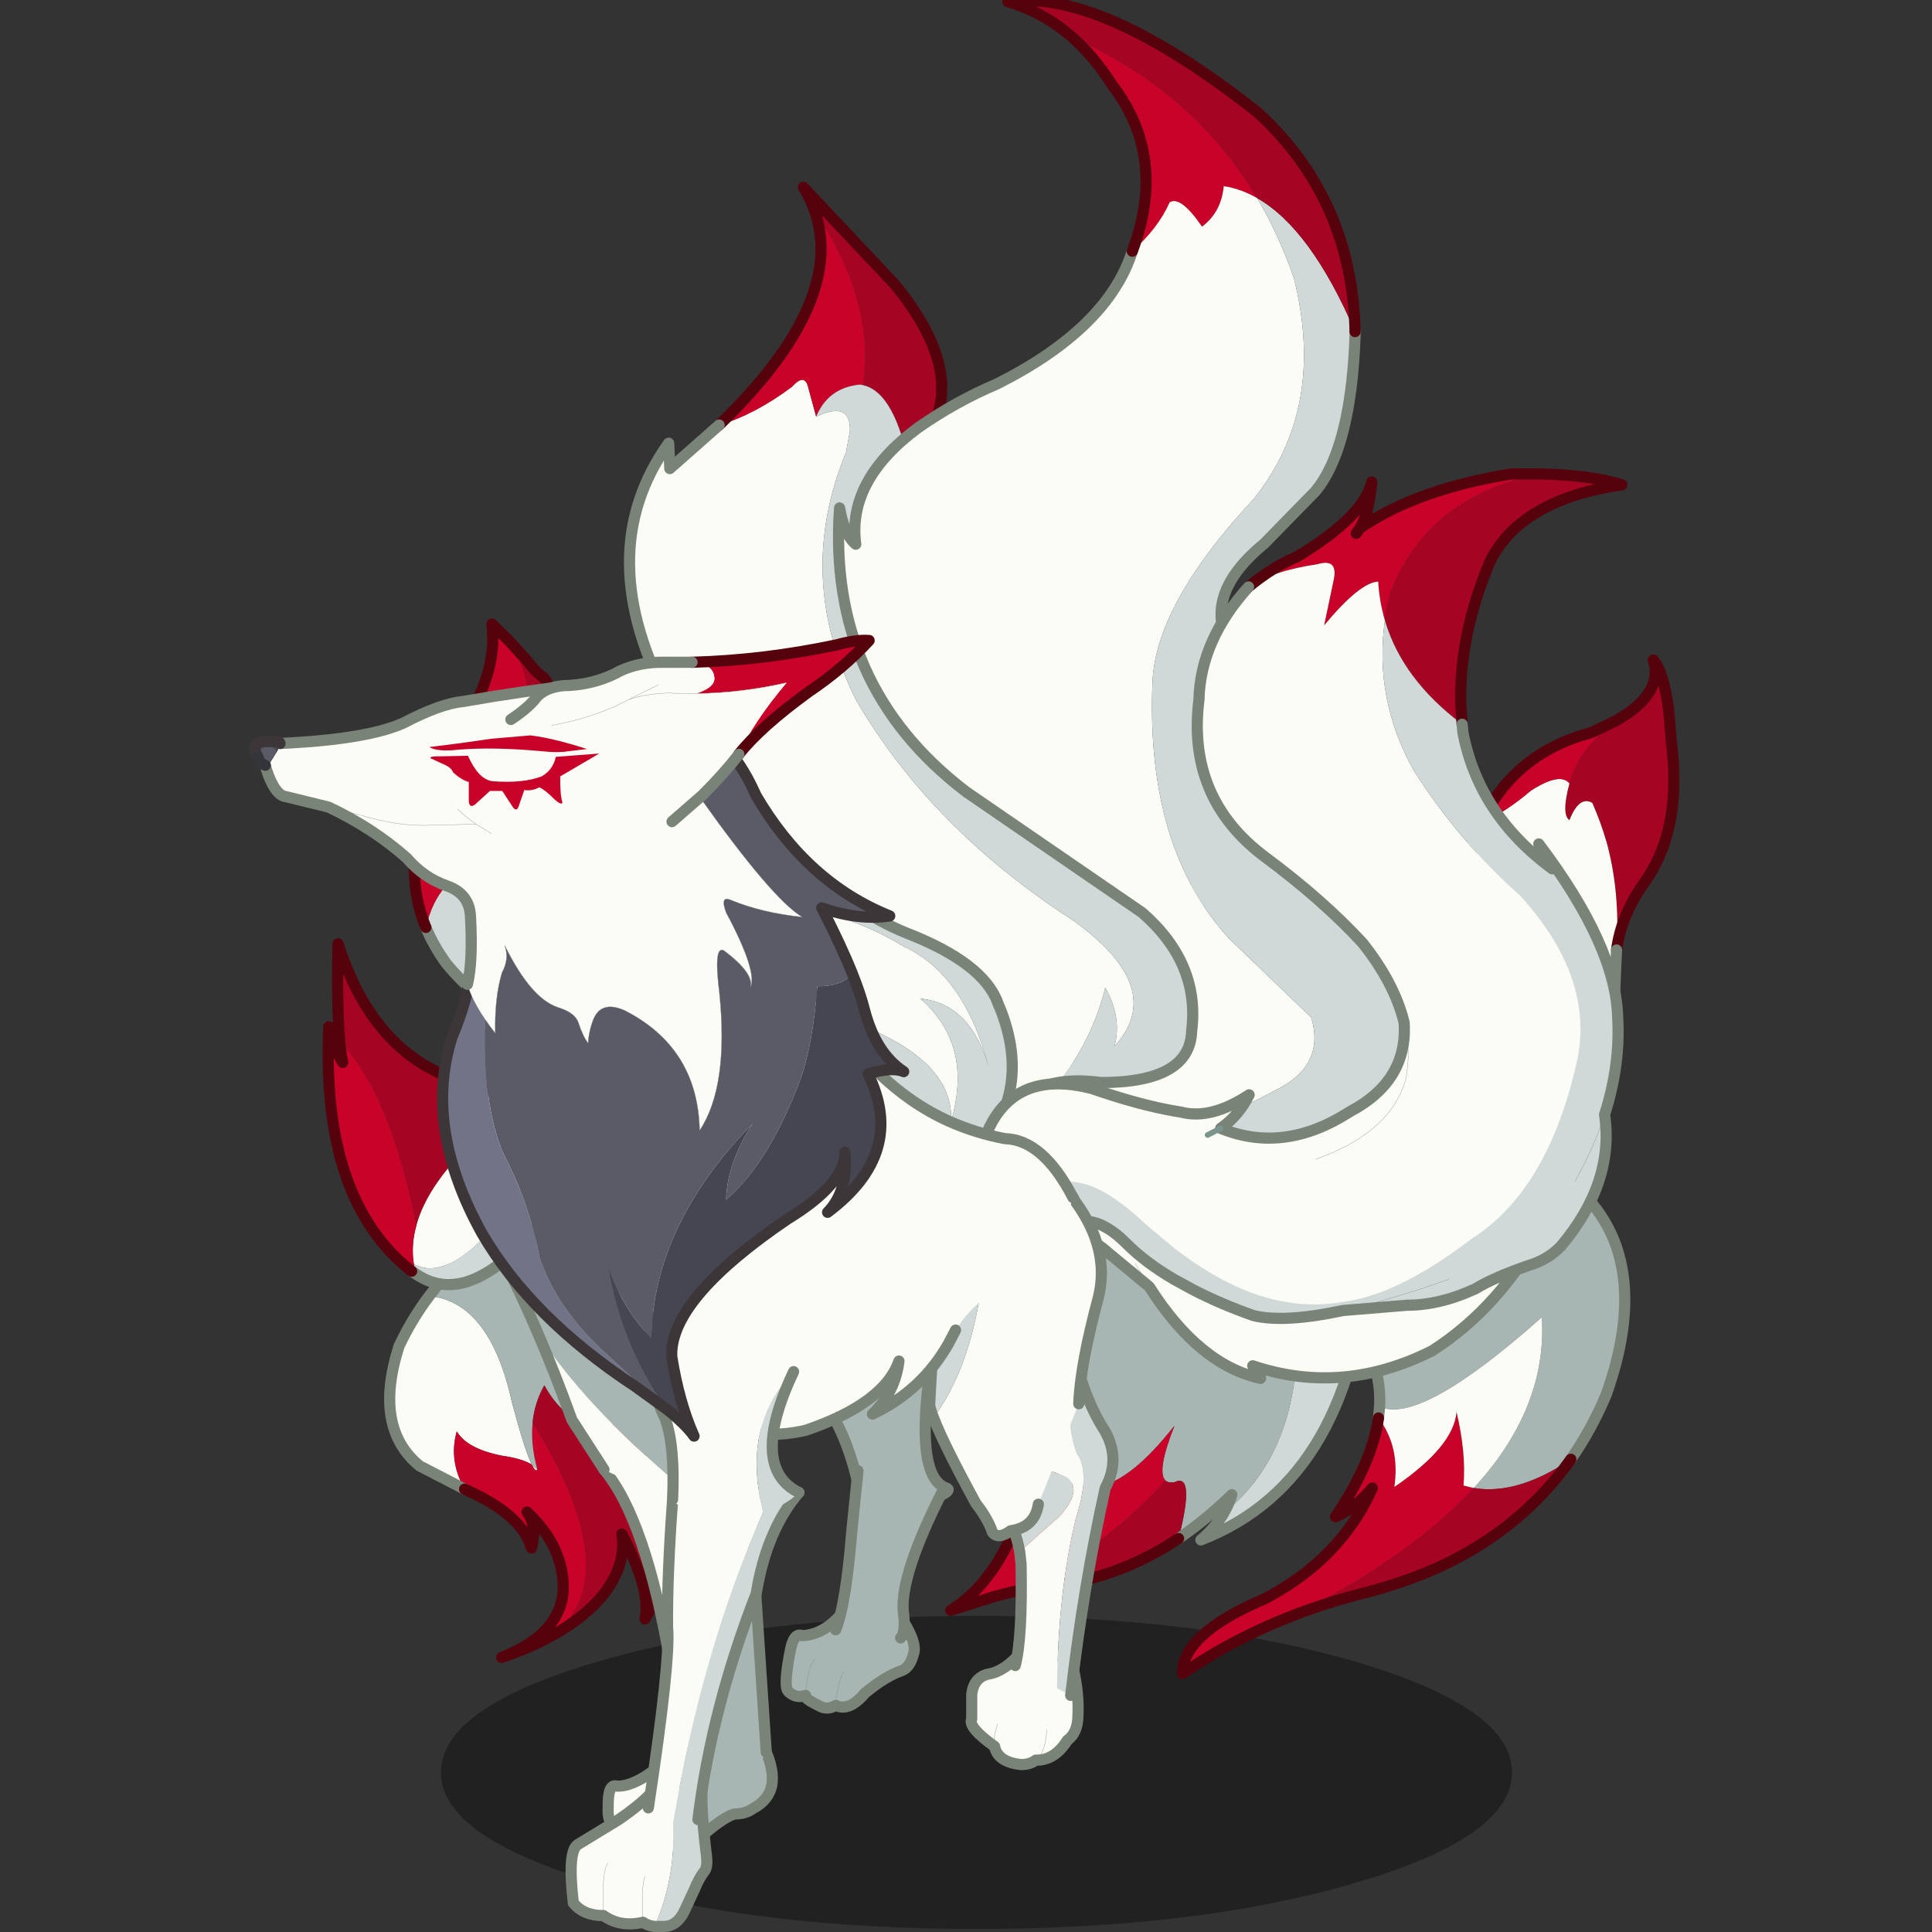 <svg xmlns:ffdec="https://www.free-decompiler.com/flash" xmlns:xlink="http://www.w3.org/1999/xlink" ffdec:objectType="frame" height="90" width="90" xmlns="http://www.w3.org/2000/svg"><rect width="100%" height="100%" fill="#333333" stroke="none"/><use ffdec:characterId="30" height="90.8" transform="matrix(.999 0 0 1 0 -.45)" width="90" xlink:href="#a"/><defs><g id="a" transform="translate(0 .45)"><use ffdec:characterId="28" height="348.8" transform="matrix(.26 0 0 .26 11.629 -.466)" width="256.5" xlink:href="#b"/><use ffdec:characterId="29" height="112.9" transform="scale(.831 .797)" width="108.25" xlink:href="#c"/></g><g id="b" transform="translate(130.4 319.35)"><use ffdec:characterId="1" height="56.1" transform="translate(-96.05 -28.05)" width="192.1" xlink:href="#d"/><use ffdec:characterId="2" height="95.4" transform="translate(-5.6 -123.45)" width="77.05" xlink:href="#e"/><use ffdec:characterId="3" height="92.3" transform="translate(35.95 -109)" width="81.3" xlink:href="#f"/><use ffdec:characterId="4" height="102.15" transform="translate(-101.8 -206.75)" width="119.25" xlink:href="#g"/><use ffdec:characterId="5" height="182.55" transform="translate(-63.25 -285)" width="109.1" xlink:href="#h"/><use ffdec:characterId="6" height="223.95" transform="translate(-25.75 -318.55)" width="117.05" xlink:href="#i"/><use ffdec:characterId="7" height="130.7" transform="translate(4.75 -200.3)" width="121.3" xlink:href="#j"/><use ffdec:characterId="8" height="153.3" transform="translate(-1.55 -233.65)" width="118.3" xlink:href="#k"/><use ffdec:characterId="9" height="83.85" transform="translate(-106.25 -103.45)" width="53.1" xlink:href="#l"/><use ffdec:characterId="10" height="63.05" transform="translate(-117.25 -149.45)" width="44.65" xlink:href="#m"/><use ffdec:characterId="11" height="20.5" transform="translate(-67.05 -6.1)" width="31.45" xlink:href="#n"/><use ffdec:characterId="12" height="59.55" transform="translate(-67.8 -59.5)" width="31.1" xlink:href="#o"/><use ffdec:characterId="13" height="49.4" transform="translate(-88 -100.95)" width="47.85" xlink:href="#p"/><use ffdec:characterId="14" height="33.4" transform="translate(-30.25 -80.05)" width="26.2" xlink:href="#q"/><use ffdec:characterId="15" height="19.85" transform="translate(-35.15 -30.4)" width="25" xlink:href="#r"/><use ffdec:characterId="16" height="31.95" transform="translate(-26.25 -55.05)" width="21.1" xlink:href="#s"/><use ffdec:characterId="17" height="22.65" transform="translate(-1.95 -23.05)" width="21.2" xlink:href="#t"/><use ffdec:characterId="18" height="64.8" transform="translate(2.05 -77.6)" width="23.45" xlink:href="#u"/><use ffdec:characterId="19" height="69.05" transform="translate(-9.4 -110.45)" width="32.8" xlink:href="#v"/><use ffdec:characterId="20" height="80.55" transform="translate(-67.05 -140.1)" width="85.35" xlink:href="#w"/><use ffdec:characterId="21" height="27.65" transform="translate(-73.7 .95)" width="26.35" xlink:href="#x"/><use ffdec:characterId="22" height="60.6" transform="translate(-59.85 -51.15)" width="29" xlink:href="#y"/><use ffdec:characterId="23" height="37" transform="translate(-59.55 -82.55)" width="30.15" xlink:href="#z"/><use ffdec:characterId="24" height="135.65" transform="translate(-96.75 -194.9)" width="84.7" xlink:href="#A"/><use ffdec:characterId="25" height="80.9" transform="translate(-130.4 -195.9)" width="99.15" xlink:href="#B"/><use ffdec:characterId="26" height="34.5" transform="translate(-84.5 -203.85)" width="66.25" xlink:href="#C"/><use ffdec:characterId="27" height="13.25" transform="translate(-98.15 -185.8)" width="30.5" xlink:href="#D"/></g><g id="e"><path d="M38.5 70.15q-1.65-1.55 1.6-9.8Q24.35 80.45 15.75 64 17.4 55.35 18 44.4q.4-21.1 8.85-44.4L58.3 18.35Q69.25 59.9 48.95 76q.9-1.55 1.45-3.3-4.7 4.55-9.55 7.85 3.05-11.95-.75-10.1-1.1.2-1.6-.3" fill="#a7b6b3" fill-rule="evenodd" transform="translate(1 1)"/><path d="M38.5 70.15q.5.5 1.6.3 3.8-1.85.75 10.1-11.45 7.6-24.1 8.5-4.2.55-9.15 1.95Q25 85.05 38.5 70.15" fill="#a50423" fill-rule="evenodd" transform="translate(1 1)"/><path d="M15.75 64q8.6 16.45 24.35-3.65-3.25 8.25-1.6 9.8Q25 85.05 7.6 91L0 93.4q11.45-7 15.75-29.4" fill="#c90229" fill-rule="evenodd" transform="translate(1 1)"/><path d="M48.95 76q20.3-16.1 9.35-57.65l16.75 9.7q-2.4 42-30.2 52.75 2.55-2.15 4.1-4.8" fill="#d0d9d8" fill-rule="evenodd" transform="translate(1 1)"/><path d="M41.85 81.55q4.85-3.3 9.55-7.85-.55 1.75-1.45 3.3-1.55 2.65-4.1 4.8 27.8-10.75 30.2-52.75l-16.75-9.7L27.85 1Q19.4 24.3 19 45.4q-.6 10.95-2.25 19.6" fill="none" stroke="#798378" stroke-linecap="round" stroke-linejoin="round" stroke-width="2"/><path d="M16.75 65Q12.45 87.4 1 94.4L8.6 92q4.95-1.4 9.15-1.95 12.65-.9 24.1-8.5" fill="none" stroke="#55020c" stroke-linecap="round" stroke-linejoin="round" stroke-width="2"/></g><g id="f"><path d="M35.35 42.45q.6-11.65-10.8-19.7-2.8-1.95-6.3-3.75L66.5 0Q85.85 12.55 76 40.3q-2.65 6.3-6.35 11.6-9.55 6.45-17.4 5.15 13.2-14.35 12.2-30.6-21.9 19.45-29.1 16" fill="#a7b6b3" fill-rule="evenodd" transform="translate(1 1)"/><path d="M20.45 79.65Q9.3 83.9 0 90.3q-.05-7.15 14.85-13.45 5.55-2.95 9.7-6.7 6.2-5.65 9.5-13.1-3 3.55-6.6 5.15 6.55-9.65 7.7-17.7 3.9 5.1 2.85 12.35Q48.65 49.6 49.15 43.4q1.75 7.4 1.25 13.2l1.85.45Q41.3 69 20.45 79.65" fill="#c90229" fill-rule="evenodd" transform="translate(1 1)"/><path d="M35.35 42.45q7.2 3.45 29.1-16 1 16.25-12.2 30.6l-1.85-.45q.5-5.8-1.25-13.2-.5 6.2-11.15 13.45 1.05-7.25-2.85-12.35l.2-2.05" fill="#fbfcf6" fill-rule="evenodd" transform="translate(1 1)"/><path d="M52.25 57.05q7.85 1.3 17.4-5.15-8.8 12.4-23.4 19.2Q40 73.95 32.6 75.85q-6.35 1.6-12.15 3.8Q41.3 69 52.25 57.05" fill="#a50423" fill-rule="evenodd" transform="translate(1 1)"/><path d="M70.65 52.9q3.7-5.3 6.35-11.6Q86.85 13.55 67.5 1L19.25 20q3.5 1.8 6.3 3.75 11.4 8.05 10.8 19.7l-.2 2.05" fill="none" stroke="#798378" stroke-linecap="round" stroke-linejoin="round" stroke-width="2"/><path d="M70.65 52.9q-8.8 12.4-23.4 19.2Q41 74.95 33.6 76.85q-6.35 1.6-12.15 3.8Q10.3 84.9 1 91.3q-.05-7.15 14.85-13.45 5.55-2.95 9.7-6.7 6.2-5.65 9.5-13.1-3 3.55-6.6 5.15 6.55-9.65 7.7-17.7" fill="none" stroke="#55020c" stroke-linecap="round" stroke-linejoin="round" stroke-width="2"/></g><g id="g"><path d="m25.2 18.2.1 1.9-.1-.7v-1.2m4.55 19q.9 1.85 2 3.35 4.9 6.7 13.2 6.8l16.1 1 .15.05 5 1.15q13.85 3.4 21.3 8.1Q98.6 62.6 103 79.4q-3.25-11.35-12.25-12.3 5.05 4.45 6.3 10.4 1.05 5.2-.8 11.6.55-11-17.4-17.7l-2.65-.95-10-3.65-5-1.9q-10.75-4.15-20.05-8.3-16.2-6.45-21-16.7 2.05-3.7 9.6-2.7" fill="#fbfcf6" fill-rule="evenodd" transform="translate(1 1)"/><path d="m61.2 48.4 5 .45q54.6 5.9 50.8 30.8-3.1 14.3-12.5 20.5H90q4.1-15.85-7-16.5l-16.8.65-5-.3q-14.65-1.1-29.05-5.85Q19.75 73.15 12 67q-3.7-3-6.3-6.2-2.25-3.1-3.65-6.45Q4.2 45.1 12 43.3l7.3-.25q.05-1.85.85-3.15 4.8 10.25 21 16.7 9.3 4.15 20.05 8.3l5 1.9 10 3.65 2.65.95q17.95 6.7 17.4 17.7 1.85-6.4.8-11.6-1.25-5.95-6.3-10.4 9 .95 12.25 12.3-4.4-16.8-15.5-21.75-7.45-4.7-21.3-8.1l-5-1.15" fill="#d0d9d8" fill-rule="evenodd" transform="translate(1 1)"/><path d="M2.05 54.35q-2.65-6.4-1.9-13.8.5-5.9 3.2-12.3Q5.15 23.8 8 19.1q2.55-3.55 4-7.05Q14.6 5.9 13.9 0l3.15 3.1q6 9.15 1.7 21.55l-.25 1.45q-1.3 7.55 1.65 13.8-.8 1.3-.85 3.15l-7.3.25q-7.8 1.8-9.95 11.05" fill="#c90229" fill-rule="evenodd" transform="translate(1 1)"/><path d="m17.05 3.1 3.05 3.35q1.65 2.2 2.9 3 1.95 1.7 2.2 8.75v1.2l.1.7q1.15 10.6 4.45 17.1-7.55-1-9.6 2.7-2.95-6.25-1.65-13.8l.25-1.45q4.3-12.4-1.7-21.55" fill="#a50423" fill-rule="evenodd" transform="translate(1 1)"/><path d="m62.2 49.4 5 .45q54.6 5.9 50.8 30.8-3.1 14.3-12.5 20.5H91q4.1-15.85-7-16.5l-16.8.65-5-.3q-14.65-1.1-29.05-5.85Q20.75 74.15 13 68q-3.7-3-6.3-6.2-2.25-3.1-3.65-6.45m27.7-17.15q.9 1.85 2 3.35 4.9 6.7 13.2 6.8l16.1 1 .15.05" fill="none" stroke="#798378" stroke-linecap="round" stroke-linejoin="round" stroke-width="2"/><path d="M3.05 55.35q-2.65-6.4-1.9-13.8.5-5.9 3.2-12.3Q6.15 24.8 9 20.1q2.55-3.55 4-7.05Q15.6 6.9 14.9 1l3.15 3.1 3.05 3.35q1.65 2.2 2.9 3 1.95 1.7 2.2 8.75l.1 1.9q1.15 10.6 4.45 17.1m-4.55-19v1.2l.1.7" fill="none" stroke="#55020c" stroke-linecap="round" stroke-linejoin="round" stroke-width="2"/></g><g id="h"><path d="M33.2 4.15Q32.45 2 31.2 0l16.35 17.35Q61 33.65 53.1 45.25q-1.6 2.85-2.7 5.7-2.65-14.2-8.5-15.5v-.05q2.25-14.85-8.7-31.25" fill="#a50423" fill-rule="evenodd" transform="translate(1 1)"/><path d="M60.95 174.55q11.9-11.8 5.45-27.65l-.15-.3-.2-.55q-2.65-7.1-16.25-12.4-19.95-7.95-42.35-40.9-14.65-27-.4-46.9l.2 4.55 8.85-7.8q6.35-1.85 13.05-6.85 2.25-2.5 2.9 0l1.45 5.35q6.25-2.95 6.05 2.6l-.7 3.8Q29.6 69.9 40.7 91.95q13.4 22.9 38.65 39.25Q96.6 143.4 87 153.9q1.4-5.05-1.65-10.5-4.6 18.6-24.4 31.15M41.9 35.4v.05l-.55-.1.55.05" fill="#fbfcf6" fill-rule="evenodd" transform="translate(1 1)"/><path d="M16.1 42.6Q39 20.5 33.2 4.15q10.95 16.4 8.7 31.25l-.55-.05q-5.7.55-7.85 5.75l-1.45-5.35q-.65-2.5-2.9 0-6.7 5-13.05 6.85" fill="#c90229" fill-rule="evenodd" transform="translate(1 1)"/><path d="M50.4 50.95Q41.55 73.2 62.6 92.9q-1.2-3.9 0-12.55 2.35 16 15.7 24.2 15.95 10.6 23.75 24.55 10.1 20.05 0 32.05-15.85 14.5-29.75 19.4l-11.35-6q19.8-12.55 24.4-31.15 3.05 5.45 1.65 10.5 9.6-10.5-7.65-22.7Q54.1 114.85 40.7 91.95 29.6 69.9 38.85 47.5l.7-3.8q.2-5.55-6.05-2.6 2.15-5.2 7.85-5.75l.55.1q5.85 1.3 8.5 15.5M63.25 94.4q-.4-.6-.65-1.5.25.9.65 1.5" fill="#d0d9d8" fill-rule="evenodd" transform="translate(1 1)"/><path d="M34.2 5.15Q33.45 3 32.2 1l16.35 17.35Q62 34.65 54.1 46.25q-1.6 2.85-2.7 5.7M17.1 43.6Q40 21.5 34.2 5.15" fill="none" stroke="#55020c" stroke-linecap="round" stroke-linejoin="round" stroke-width="2"/><path d="M51.4 51.95Q42.55 74.2 63.6 93.9q-1.2-3.9 0-12.55 2.35 16 15.7 24.2 15.95 10.6 23.75 24.55 10.1 20.05 0 32.05-15.85 14.5-29.75 19.4l-11.35-6q11.9-11.8 5.45-27.65l-.15-.3-.2-.55q-2.65-7.1-16.25-12.4-19.95-7.95-42.35-40.9-14.65-27-.4-46.9l.2 4.55 8.85-7.8m46.5 50.3q.25.9.65 1.5" fill="none" stroke="#798378" stroke-linecap="round" stroke-linejoin="round" stroke-width="2"/></g><g id="i"><path d="M75.1 35.4q-2.95-1.7-6-2.15-.45 4.7-3.9 7.25-3.85-5.6-5.8-4.35-2.1 4.7-6.7 8.75 6.35-16.85-3.65-29.85-3.25-5.1-7.2-8.55 21.9 9.75 33.25 28.9" fill="#c90229" fill-rule="evenodd" transform="translate(1 1.1)"/><path d="M52.7 44.9q4.6-4.05 6.7-8.75 1.95-1.25 5.8 4.35 3.45-2.55 3.9-7.25 3.05.45 6 2.15 3.95 6.65 6.6 14.4 5.8 23.2-7.2 39.45-17.85 19.15-18.2 33.25-1.1 29.5 13.85 45.65L84.8 182.2q2.55 8.65-6.4 13-11.45 6.35-19.4 6-25.5-5.85-29.55 10.35-1.8-20.3 17.65-17.7 16 0 16.25-9.3 1.5-12.1-8.9-21.15l-31.5-21.6q-25-19-22.75-50.9.8 4.7 2.9 6.5-1.55-11.45 11.15-20.85 6.8-4.75 14.15-7.85 19.9-10 24.3-23.8" fill="#fbfcf6" fill-rule="evenodd" transform="translate(1 1.1)"/><path d="M29.45 211.55Q33.5 195.35 59 201.2q7.95.35 19.4-6 8.95-4.35 6.4-13l-14.65-14.05Q55.2 152 56.3 122.5q.35-14.1 18.2-33.25Q87.5 73 81.7 49.8q-2.65-7.75-6.6-14.4 9.6 5.45 17.55 23.9v.8q-.3 8.4-1.6 14.65Q89.2 83.6 85.45 88l-9.1 9.3q-12.2 10-5.15 20.05 11.95 15.4 26.65 23.95 23.05 17.45 15.25 46.9-6.6 24.45-36.55 25.6l-9.7-.8-5.5-1.4q-15.8-4.95-18.25 10.25l-13.65-10.3" fill="#d0d9d8" fill-rule="evenodd" transform="translate(1 1.1)"/><path d="M75.1 35.4Q63.75 16.25 41.85 6.5l-.25-.2Q36.6 2 30.4.2 47-2.15 75.2 20.05q16.95 15.6 17.45 39.25Q84.7 40.85 75.1 35.4" fill="#a50423" fill-rule="evenodd" transform="translate(1 1.1)"/><path d="M53.7 46q-4.4 13.8-24.3 23.8-7.35 3.1-14.15 7.85Q2.55 87.05 4.1 98.5 2 96.7 1.2 92q-2.25 31.9 22.75 50.9l31.5 21.6q10.4 9.05 8.9 21.15-.25 9.3-16.25 9.3-19.45-2.6-17.65 17.7l13.65 10.3q2.45-15.2 18.25-10.25l5.5 1.4 9.7.8q29.95-1.15 36.55-25.6 7.8-29.45-15.25-46.9-14.7-8.55-26.65-23.95-7.05-10.05 5.15-20.05l9.1-9.3q3.75-4.4 5.6-13.25 1.3-6.25 1.6-14.65v-.8" fill="none" stroke="#798378" stroke-linecap="round" stroke-linejoin="round" stroke-width="2"/><path d="M42.85 7.6q3.95 3.45 7.2 8.55 10 13 3.65 29.85m39.95 14.4q-.5-23.65-17.45-39.25Q48-1.05 31.4 1.3q6.2 1.8 11.2 6.1" fill="none" stroke="#55020c" stroke-linecap="round" stroke-linejoin="round" stroke-width="2"/></g><g id="j"><path d="m109.25 10.7 1.9-1.2q6.15-4.4 4.5-9.5 1.95 2.3 2.8 9.5l.4 4.95q1.35 10.4-1.15 18.15-1.4 4.2-3.9 7.6-3.95 5.7-4.75 11.75.65-10.5-1.8-19.35-1.05-3.6-2.55-7-2.35-1.35-4.1 3.1-1.5-1 0-6.6 1.45-5.95 8.3-11.2l.35-.2" fill="#a50423" fill-rule="evenodd" transform="translate(1 1)"/><path d="M100.6 22.1q-1.5 5.6 0 6.6 1.75-4.45 4.1-3.1 1.5 3.4 2.55 7 2.45 8.85 1.8 19.35l-.15 3-.2 4.95-.15 3.15q-.95 13.85-5.25 28.8-2.2 6.15-7.25 9.45Q88.3 115.85 76 123.75q-16.1 8.1-32.2 2.7l1.4 2.25q-11-2.4-19.85-16.25l-.15-.2-7.2-5.95q-8.65-7.75-12.25 4.65L0 98.35q5.5-12.6 15.5-12.2Q31.6 87.3 42.4 93l.1.05q9.75 4.9 24.4-6.3Q76.55 76.6 79.65 59.9q.75-3.85 1.1-8.05l2.5-18.9q.7-2.15 1.7-4.15 3.35-.85 8.8-5.45 5.2-3.3 6.85-1.25M98 97.2l-1.95 4.1L98 97.2m-49.9-.5q-2.55-2-5.6-3.65 3.05 1.65 5.6 3.65m-25.4 11.35 2.5 4.2-2.5-4.2" fill="#fbfcf6" fill-rule="evenodd" transform="translate(1 1)"/><path d="M108.9 10.9q-6.85 5.25-8.3 11.2-1.65-2.05-6.85 1.25-5.45 4.6-8.8 5.45Q90.8 16.65 104.5 13l4.4-2.1" fill="#c90229" fill-rule="evenodd" transform="translate(1 1)"/><path d="M110.05 52.95q.8-6.05 4.75-11.75 2.5-3.4 3.9-7.6 2.5-7.75 1.15-18.15l-.4-4.95q-.85-7.2-2.8-9.5 1.65 5.1-4.5 9.5l-1.9 1.2m-24.3 18.1Q91.8 17.65 105.5 14l4.4-2.1" fill="none" stroke="#55020c" stroke-linecap="round" stroke-linejoin="round" stroke-width="2"/><path d="m110.05 52.95-.15 3-.2 4.95-.15 3.15q-.95 13.85-5.25 28.8-2.2 6.15-7.25 9.45Q89.3 116.85 77 124.75q-16.1 8.1-32.2 2.7l1.4 2.25q-11-2.4-19.85-16.25l-.15-.2-7.2-5.95q-8.65-7.75-12.25 4.65M1 99.35q5.5-12.6 15.5-12.2Q32.6 88.3 43.4 94l.1.05q9.75 4.9 24.4-6.3Q77.55 77.6 80.65 60.9q.75-3.85 1.1-8.05l2.5-18.9q.7-2.15 1.7-4.15" fill="none" stroke="#798378" stroke-linecap="round" stroke-linejoin="round" stroke-width="2"/><path d="M43.5 94.05q3.05 1.65 5.6 3.65m47.95 4.6L99 98.2" fill="none" stroke="#798378" stroke-linecap="round" stroke-linejoin="round" stroke-width=".05"/><path d="m26.2 113.25-2.5-4.2" fill="none" stroke="#7c948e" stroke-linecap="round" stroke-linejoin="round" stroke-width=".05"/></g><g id="k"><path d="M49.35 20.25q4.2-3.5 8.75-5.45l.25-.15q11.7-7.1 13.1-13.2-.5 5.55-2.1 8.25 10.25-7 27.2-9.7h5l-2.2.5Q80.9 5.1 74.65 21.6q-.55 2.3-.85 4.65-1-3.4-1.2-6.95-3.3.15-9.7 7.85l1.65-7.85q1.05-4.3-2.9-3.1-7.9 1.15-12.3 4.05m19.3-9.6.7-.95-.7.95" fill="#c90229" fill-rule="evenodd" transform="translate(1 1)"/><path d="M101.55 0q9.15.2 14.75 1.95-10.75 1.55-17.05 6.1-4.35 3.1-6.6 7.65-5.55 13.15-5.25 25.5l.25 3.65Q76.9 36.8 73.8 26.25q.3-2.35.85-4.65Q80.9 5.1 99.35.5l2.2-.5" fill="#a50423" fill-rule="evenodd" transform="translate(1 1)"/><path d="M8.85 133.35 0 129.2q1.9-23.95 21.15-19.1 8.55 2.95 14.9 4.05l1.2.2q5.35 1.4 12.2-3.1-1.85 3.75-5.1 6 11.35 4.65 23.2-3 10.4-5.5 9.7-15.95-1.7-7-7.45-14.25-7.1-7.7-17.55-15.45-14-10.5-11.8-28.1.25-10.7 8.9-20.25 4.4-2.9 12.3-4.05 3.95-1.2 2.9 3.1l-1.65 7.85q6.4-7.7 9.7-7.85.2 3.55 1.2 6.95-2 14.05 5.2 26.95Q87.2 66 98 75.5q13.7 15.05 10.15 30.15-5.15 22.7-18.8 31.4-8.1 6.2-15.1 9.1-4.35 1.75-8.25 2.25-8.6 1.45-17.55-2.25-6.1-2.55-12.4-7.4l-5.2-4.35q-15.35-14.6-22-1.05m52.5-10.55q13.55-4.8 16.2-14.35 1-5-.3-10.15 1.3 5.15.3 10.15-2.65 9.55-16.2 14.35M42 118.45l2.35-1.2-2.35 1.2" fill="#fbfcf6" fill-rule="evenodd" transform="translate(1 1)"/><path d="m87.65 44.85.15 1.5q2.8 14.65 16 24.4l-2.4-4.45q13.85 18.3 14.15 31.1.5 8.5-2.35 17.4 1.8 12.15-7.85 23.6-2.35 2.4-5.7 3.4-6.1 2.1-9.45 4.1l-.25.15-.25.1q-6.15 2.8-11.95 2.8l-11.5.95q-10.5 2.25-16.05.9-6.05-2.15-10.85-4.65l-3.3-1.8q-5.15-3-8.6-6.45-6.95-7-12.5-1.75l-6.1-2.8q6.65-13.55 22 1.05l5.2 4.35q6.3 4.85 12.4 7.4 8.95 3.7 17.55 2.25 3.9-.5 8.25-2.25 7-2.9 15.1-9.1 13.65-8.7 18.8-31.4Q111.7 90.55 98 75.5 87.2 66 79 53.2q-7.2-12.9-5.2-26.95 3.1 10.55 13.85 18.6m20.25 81.9q3.4-6.05 5.3-11.95-1.9 5.9-5.3 11.95M85.3 144.3l-5.45 1.85q-7.6 2.45-13.6 3.75 6-1.3 13.6-3.75l5.45-1.85" fill="#d0d9d8" fill-rule="evenodd" transform="translate(1 1)"/><path d="M102.55 1q9.15.2 14.75 1.95-10.75 1.55-17.05 6.1-4.35 3.1-6.6 7.65-5.55 13.15-5.25 25.5l.25 3.65m-38.3-24.6q4.2-3.5 8.75-5.45l.25-.15q11.7-7.1 13.1-13.2-.5 5.55-2.1 8.25 10.25-7 27.2-9.7h5m-32.2 9.7-.7.95" fill="none" stroke="#55020c" stroke-linecap="round" stroke-linejoin="round" stroke-width="2"/><path d="m88.65 45.85.15 1.5q2.8 14.65 16 24.4l-2.4-4.45q13.85 18.3 14.15 31.1.5 8.5-2.35 17.4 1.8 12.15-7.85 23.6-2.35 2.4-5.7 3.4-6.1 2.1-9.45 4.1l-.25.15-.25.1q-6.15 2.8-11.95 2.8l-11.5.95q-10.5 2.25-16.05.9-6.05-2.15-10.85-4.65l-3.3-1.8q-5.15-3-8.6-6.45-6.95-7-12.5-1.75l-6.1-2.8L1 130.2q1.9-23.95 21.15-19.1 8.55 2.95 14.9 4.05l1.2.2q5.35 1.4 12.2-3.1-1.85 3.75-5.1 6 11.35 4.65 23.2-3 10.4-5.5 9.7-15.95-1.7-7-7.45-14.25-7.1-7.7-17.55-15.45-14-10.5-11.8-28.1.25-10.7 8.9-20.25" fill="none" stroke="#798378" stroke-linecap="round" stroke-linejoin="round" stroke-width="2"/><path d="M78.25 99.3q1.3 5.15.3 10.15-2.65 9.55-16.2 14.35m4.9 27.1q6-1.3 13.6-3.75l5.45-1.85m27.9-29.5q-1.9 5.9-5.3 11.95" fill="none" stroke="#798378" stroke-linecap="round" stroke-linejoin="round" stroke-width=".05"/><path d="m44.35 117.25-2.35 1.2" fill="none" stroke="#7c948e" stroke-linecap="round" stroke-linejoin="round" transform="translate(1 1)"/></g><g id="l"><path d="M13.45 51.7 5.4 47.55Q-3 40.7 1.7 26.05 4 21.2 7.1 17.1 18 18.15 21.95 36.2q2.3 8.6 3.55 11.1l1 .9q-.3.5-1-.9-1.65-1.05-5.4-1.6-6.25-1.25-8.05-4.35-1.5 5.2 1.4 10.35" fill="#fbfcf6" fill-rule="evenodd" transform="translate(1 1)"/><path d="M13.45 51.7q-2.9-5.15-1.4-10.35 1.8 3.1 8.05 4.35 3.75.55 5.4 1.6.7 1.4 1 .9-1.25-4.5-.85-8.45Q42.6 67 29.55 77.7q-4.15 2.35-9.45 4.15 10.7-4.2 11.05-12.3.05-7.6-6.5-13.75 1.8 2.5.8 6.45-1.6-5.55-10.3-9.75l-1.7-.8" fill="#c90229" fill-rule="evenodd" transform="translate(1 1)"/><path d="M25.5 47.3q-1.25-2.5-3.55-11.1Q18 18.15 7.1 17.1 15.7 5.6 30.05 0L42 16.15q-4.55 6.5-1 17.45-1.8 4.3-.65 8.6-8.7-1.85-12.6-9.1-1.75 3.1-2.1 6.65-.4 3.95.85 8.45l-1-.9" fill="#a7b6b3" fill-rule="evenodd" transform="translate(1 1)"/><path d="M41 33.6q2.1 6.55 7.2 14.8 6.85 10.3-2.4 26.55 1.15-5.1-4.15-15.2.9 5.45-3.4 10.95-3.3 3.95-8.7 7Q42.6 67 25.65 39.75q.35-3.55 2.1-6.65 3.9 7.25 12.6 9.1-1.15-4.3.65-8.6" fill="#a50423" fill-rule="evenodd" transform="translate(1 1)"/><path d="M8.1 18.1Q5 22.2 2.7 27.05-2 41.7 6.4 48.55l8.05 4.15M8.1 18.1Q16.7 6.6 31.05 1L43 17.15q-4.55 6.5-1 17.45" fill="none" stroke="#798378" stroke-linecap="round" stroke-linejoin="round" stroke-width="2"/><path d="M42 34.6q2.1 6.55 7.2 14.8 6.85 10.3-2.4 26.55 1.15-5.1-4.15-15.2.9 5.45-3.4 10.95-3.3 3.95-8.7 7-4.15 2.35-9.45 4.15 10.7-4.2 11.05-12.3.05-7.6-6.5-13.75 1.8 2.5.8 6.45-1.6-5.55-10.3-9.75l-1.7-.8" fill="none" stroke="#55020c" stroke-linecap="round" stroke-linejoin="round" stroke-width="2"/></g><g id="m"><path d="M2.05 17.5Q1.5 11.15 1.75 0q7.8 24.35 29.6 25.95-6.05 1.75-4.4 8.55-9.05 8.3-11.15 15.95Q11.05 26.7 2.05 17.5" fill="#a50423" fill-rule="evenodd" transform="translate(1 1)"/><path d="M31.35 25.95 41 25.6l.65 7.3Q24.9 62.4 15.35 57.4q-.55-3.4.45-6.95 2.1-7.65 11.15-15.95-1.65-6.8 4.4-8.55M15.7 59.15l-.75-.5.6-.1.15.6" fill="#fbfcf6" fill-rule="evenodd" transform="translate(1 1)"/><path d="m41.65 32.9 1 10.85Q26.95 66.8 15.7 59.15l-.15-.6-.2-1.15q9.55 5 26.3-24.5" fill="#d0d9d8" fill-rule="evenodd" transform="translate(1 1)"/><path d="M14.95 58.65Q-1.35 45.95.1 14.85q1.25 4.55 2.5 6.4-.35-1.6-.55-3.75 9 9.2 13.75 32.95-1 3.55-.45 6.95l.2 1.15-.6.1" fill="#c90229" fill-rule="evenodd" transform="translate(1 1)"/><path d="M32.35 26.95 42 26.6l.65 7.3 1 10.85Q27.95 67.8 16.7 60.15l-.75-.5" fill="none" stroke="#798378" stroke-linecap="round" stroke-linejoin="round" stroke-width="2"/><path d="M15.95 59.65Q-.35 46.95 1.1 15.85q1.25 4.55 2.5 6.4-.35-1.6-.55-3.75-.55-6.35-.3-17.5 7.8 24.35 29.6 25.95" fill="none" stroke="#55020c" stroke-linecap="round" stroke-linejoin="round" stroke-width="2"/></g><g id="n"><path d="M18.05.1q6.8-.55 10.3 1.45 1.4 3.25 1 5.85-.55 2.75-3.35 4.2-1.35 1-3.35 1-1.7.5-4.75 3-2.2 2.05-5.05 2.95l-3.1-.75q0-2.9.55-5.55.85-4 2.8-7.55.3-2.4-2.1-1.5-.5.15-1.1.45l.9-.75Q14.6-.25 18.05.1" fill="#a7b6b3" fill-rule="evenodd" transform="translate(1 .95)"/><path d="M9.9 3.65q.6-.3 1.1-.45 2.4-.9 2.1 1.5-1.95 3.55-2.8 7.55-.55 2.65-.55 5.55-2.65-.7-5.25-1.75L1.3 14.7q-1.5-.35-1.3-3.5-.05-4.05 1.5-3.6 2.1.15 5.2-1.75l3-2.05.2-.15m-4.5 6.6q-1.1.9-.9 5.8-.2-4.9.9-5.8" fill="#fbfcf6" fill-rule="evenodd" transform="translate(1 .95)"/><path d="M19.05 1.05Q15.6.7 11.8 3.85l-.9.75-.2.15-3 2.05Q4.6 8.7 2.5 8.55.95 8.1 1 12.15q-.2 3.15 1.3 3.5L5.5 17q2.6 1.05 5.25 1.75l3.1.75q2.85-.9 5.05-2.95 3.05-2.5 4.75-3 2 0 3.35-1 2.8-1.45 3.35-4.2.4-2.6-1-5.85" fill="none" stroke="#798378" stroke-linecap="round" stroke-linejoin="round" stroke-width="2"/><path d="M11.3 13.2q-.55 2.65-.55 5.55M5.5 17q-.2-4.9.9-5.8" fill="none" stroke="#798378" stroke-linecap="round" stroke-linejoin="round" stroke-width=".05"/></g><g id="o"><path d="M9.9.25q7.6-1.2 15.75 2.85l3.45 51.8q-3 6.75-14.8 1-1.05-9.25-2.4-16.95 8.9-23.75-2-38.7" fill="#a7b6b3" fill-rule="evenodd" transform="translate(1 1)"/><path d="M11.9 38.95Q7.5 13.1 0 4.25q4.8-3.15 9.9-4 10.9 14.95 2 38.7" fill="#fbfcf6" fill-rule="evenodd" transform="translate(1 1)"/><path d="M10.9 1.25Q18.5.05 26.65 4.1l3.45 51.8m-14.8 1q-1.05-9.25-2.4-16.95Q8.5 14.1 1 5.25q4.8-3.15 9.9-4" fill="none" stroke="#798378" stroke-linecap="round" stroke-linejoin="round" stroke-width="2"/></g><g id="p"><path d="M8.3 21.2Q4.1 11.4 0 4.15L42.1 0l3.75 44.55q-6.5 3.2-12.4 3.75-17.2-14.6-25.1-27v-.05l-.05-.05" fill="#a7b6b3" fill-rule="evenodd" transform="translate(1 1)"/><path d="M8.35 21.3q7.9 12.4 25.1 27-7.1.65-13.25-2.6l-5.75-8.9q-3.05-8.4-6.1-15.5" fill="#fbfcf6" fill-rule="evenodd" transform="translate(1 1)"/><path d="M46.85 45.55 43.1 1 1 5.15Q5.1 12.4 9.3 22.2m.05.1q3.05 7.1 6.1 15.5l5.75 8.9" fill="none" stroke="#798378" stroke-linecap="round" stroke-linejoin="round" stroke-width="2"/></g><g id="q"><path d="M0 10.6 22.05 0q-4.75 25.9 1.8 28.1.9.3-.65 1.15-3.45 1.95-7.8 2.15-6.95.05-7.6-4.95Q5.15 15.7 0 10.6" fill="#a7b6b3" fill-rule="evenodd" transform="translate(1 1)"/><path d="M1 11.6 23.05 1q-4.75 25.9 1.8 28.1.9.3-.65 1.15-3.45 1.95-7.8 2.15-6.95.05-7.6-4.95Q6.15 16.7 1 11.6z" fill="none" stroke="#798378" stroke-linecap="round" stroke-linejoin="round" stroke-width="2"/></g><g id="r"><path d="M10.75.75q4.55-1.85 9.4.95 3.5 5.1 2.7 7.25-.65 2.5-2.2 3-2.8.95-6.5 4-2.8 3.35-5.25 2.2-1.55.95-3.1 0-2.6-1.25-2.3-1.8-1.7.65-3.1-.7-.95-.9.45-7.75.65-2.85 2.05-2.25 4.35-.2 7.85-4.9M5.2 9.85q-1.35 1.3-1.7 6.5.35-5.2 1.7-6.5m5.15 2.2Q9.25 14 8.9 18.15q.35-4.15 1.45-6.1" fill="#a7b6b3" fill-rule="evenodd" transform="translate(1 .25)"/><path d="M21.15 1.95q3.5 5.1 2.7 7.25-.65 2.5-2.2 3-2.8.95-6.5 4-2.8 3.35-5.25 2.2-1.55.95-3.1 0-2.6-1.25-2.3-1.8-1.7.65-3.1-.7-.95-.9.45-7.75Q2.5 5.3 3.9 5.9q4.35-.2 7.85-4.9" fill="none" stroke="#798378" stroke-linecap="round" stroke-linejoin="round" stroke-width="2"/><path d="M9.9 18.4q.35-4.15 1.45-6.1M4.5 16.6q.35-5.2 1.7-6.5" fill="none" stroke="#798378" stroke-linecap="round" stroke-linejoin="round" stroke-width=".05"/></g><g id="s"><path d="m4 0 15.1 3.8q-7.4 14.6-7 21.2.55 4-.45 4.95Q4.85 32.25 0 28.5q1.85-4.55 2.9-17.75L4 0" fill="#a7b6b3" fill-rule="evenodd" transform="translate(1 1)"/><path d="M20.1 4.8q-7.4 14.6-7 21.2.55 4-.45 4.95M1 29.5q1.85-4.55 2.9-17.75L5 1" fill="none" stroke="#798378" stroke-linecap="round" stroke-linejoin="round" stroke-width="2"/></g><g id="t"><path d="M4.75 13.35q-.85 2.4-.55 4.05-.3-1.65.55-4.05m6.85 6.5q-1.05.8-2.65.8-4.2-.45-4.75-3.25-4.85-3.45-4.1-4.95v-4.4Q.45 5.1 3 4.45 6.1 4 9.4.05q5.55-.4 8.9 3.35 1.05 4.6.85 8.4 0 3.15-1.9 4.5-2.3 3.65-5.65 3.55 1.8-1.45 1.95-5.5-.15 4.05-1.95 5.5" fill="#fbfcf6" fill-rule="evenodd" transform="translate(1 1)"/><path d="M12.6 20.85q3.35.1 5.65-3.55 1.9-1.35 1.9-4.5.2-3.8-.85-8.4-3.35-3.75-8.9-3.35Q7.1 5 4 5.45q-2.55.65-2.9 3.6v4.4q-.75 1.5 4.1 4.95.55 2.8 4.75 3.25 1.6 0 2.65-.8" fill="none" stroke="#798378" stroke-linecap="round" stroke-linejoin="round" stroke-width="2"/><path d="M5.2 18.4q-.3-1.65.55-4.05m6.85 6.5q1.8-1.45 1.95-5.5" fill="none" stroke="#798378" stroke-linecap="round" stroke-linejoin="round" stroke-width=".05"/></g><g id="u"><path d="M2.4 22.75 14.05 0l1 3.9q-2.6 8.95-.1 15.55 2.5 3.4-.2 11.75-3.2 13.25-3.35 30.35l-7.5-4.1q1.3-4.85 1.05-18.2l-.25-2.2 7.05-6.25q4.35-4.7 1.45-7-5.05-2.65-10.8-1.05" fill="#fbfcf6" fill-rule="evenodd" transform="translate(1 1)"/><path d="M4.7 37.05Q3.65 31.15 0 27.5l2.4-4.75q5.75-1.6 10.8 1.05 2.9 2.3-1.45 7L4.7 37.05M15.05 3.9q1.7 6.2 4.35 10.6 3.7 5.5.65 11.15-3.9 17.4-6.2 37.15l-2.45-1.25q.15-17.1 3.35-30.35 2.7-8.35.2-11.75-2.5-6.6.1-15.55" fill="#d0d9d8" fill-rule="evenodd" transform="translate(1 1)"/><path d="M5.7 38.05Q4.65 32.15 1 28.5l2.4-4.75L15.05 1l1 3.9q1.7 6.2 4.35 10.6 3.7 5.5.65 11.15-3.9 17.4-6.2 37.15M4.9 58.45q1.3-4.85 1.05-18.2l-.25-2.2" fill="none" stroke="#798378" stroke-linecap="round" stroke-linejoin="round" stroke-width="2"/></g><g id="v"><path d="m12.3.7.2-.05q8.35-2.8 13.7 6.6 6.2 8.55 4.05 17.15-3.25 12.1-3.5 19l-7.25 18q-.65 4.15-4.95 4.75-2.3 1.65-3.3.25-.8-2.4-2.95-5.15Q2.4 50.45.7 45.9q8-10.85 9.3-30.6Q9.55 6.8 12.3.7" fill="#fbfcf6" fill-rule="evenodd" transform="translate(1 1)"/><path d="M.7 45.9q-.6-1.5-.7-2.35l1.5-26.8Q4.95 3.4 12.3.7 9.55 6.8 10 15.3 8.7 35.05.7 45.9" fill="#d0d9d8" fill-rule="evenodd" transform="translate(1 1)"/><path d="m13.3 1.7.2-.05q8.35-2.8 13.7 6.6 6.2 8.55 4.05 17.15-3.25 12.1-3.5 19m-7.25 18q-.65 4.15-4.95 4.75-2.3 1.65-3.3.25-.8-2.4-2.95-5.15-5.9-10.8-7.6-15.35-.6-1.5-.7-2.35l1.5-26.8Q5.95 4.4 13.3 1.7" fill="none" stroke="#798378" stroke-linecap="round" stroke-linejoin="round" stroke-width="2"/></g><g id="w"><path d="m62.3 59.85-1.25 2.4Q56.25 70.7 47.4 74.9q4.05-3.85 4.75-9.5-2.65 7.6-16.7 12.4-13.4 3.1-25.25-7-18.9-21.15-2.85-54.95Q17.9-1.65 38.1.15 47.35 16.2 61.05 22.4q4.8 2.15 10.1 3.15 6.85.2 12.2 10.55-3.8 12.45-10.1 14.85-6.9 2.6-10.95 8.9" fill="#fbfcf6" fill-rule="evenodd" transform="translate(1 1)"/><path d="m63.3 60.85-1.25 2.4Q57.25 71.7 48.4 75.9q4.05-3.85 4.75-9.5-2.65 7.6-16.7 12.4-13.4 3.1-25.25-7-18.9-21.15-2.85-54.95Q18.9-.65 39.1 1.15 48.35 17.2 62.05 23.4q4.8 2.15 10.1 3.15 6.85.2 12.2 10.55" fill="none" stroke="#798378" stroke-linecap="round" stroke-linejoin="round" stroke-width="2"/></g><g id="x"><path d="M19.6 0q1.95 0 3.9.9-.25 3.75.8 12.3.2 2-.5 2.7-.9 1.2-1.7 3.15l-1.6 3.45q-1.4 3.2-3.95 3.15h-1.6Q18.8 17 18.3 7l1.3-7" fill="#d0d9d8" fill-rule="evenodd" transform="translate(1 1)"/><path d="m19.6 0-1.3 7q.5 10-3.35 18.65-1.25-.15-2.05-.75-4.1.95-7.1-1.2-3.5.05-5.4-2.25-1.1-9.4.85-10.5l7.3-4.45q4.3-2.95 6.35-5.35Q17.3 0 19.6 0M6.65 14.3q-1.2 1.2-.85 9.4-.35-8.2.85-9.4m6.25 10.6q-.35-6.65.35-8.2-.7 1.55-.35 8.2" fill="#fbfcf6" fill-rule="evenodd" transform="translate(1 1)"/><path d="M15.95 26.65h1.6q2.55.05 3.95-3.15l1.6-3.45q.8-1.95 1.7-3.15.7-.7.5-2.7-1.05-8.55-.8-12.3-1.95-.9-3.9-.9-2.3 0-4.7 1.15-2.05 2.4-6.35 5.35l-7.3 4.45q-1.95 1.1-.85 10.5 1.9 2.3 5.4 2.25 3 2.15 7.1 1.2.8.6 2.05.75" fill="none" stroke="#798378" stroke-linecap="round" stroke-linejoin="round" stroke-width="2"/><path d="M14.25 17.7q-.7 1.55-.35 8.2m-7.1-1.2q-.35-8.2.85-9.4" fill="none" stroke="#798378" stroke-linecap="round" stroke-linejoin="round" stroke-width=".05"/></g><g id="y"><path d="M19.9.4 27 0q-5.8 6.75-7.65 18.1Q11.3 38.8 8.9 58.6q-2.4.9-4.45.6v-.1Q9.7 28.1 20.6 3.55L19.9.4" fill="#d0d9d8" fill-rule="evenodd" transform="translate(1 1)"/><path d="M4.45 59.2Q2 58.8 0 56.5q4-26.35 3.45-32.3-.1-9.1.9-22.85L19.9.4l.7 3.15Q9.7 28.1 4.45 59.1v.1" fill="#fbfcf6" fill-rule="evenodd" transform="translate(1 1)"/><path d="M20.9 1.4 28 1q-5.8 6.75-7.65 18.1Q12.3 39.8 9.9 59.6M1 57.5q4-26.35 3.45-32.3-.1-9.1.9-22.85L20.9 1.4" fill="none" stroke="#798378" stroke-linecap="round" stroke-linejoin="round" stroke-width="2"/></g><g id="z"><path d="M20.3 34.95q-2.35.75-5.25.95-7.95.6-11-3.25.45-9.6-1.35-14.55Q-.35 12.45.05 0l29.1 3.3q-1.95 3.4-3.4 6.45-9.4 9.65-5.45 25.2" fill="#fbfcf6" fill-rule="evenodd" transform="translate(1 1)"/><path d="M25.75 9.75q-8.1 17.15.95 21.65-2.5 2.45-6.4 3.55-3.95-15.55 5.45-25.2" fill="#d0d9d8" fill-rule="evenodd" transform="translate(1 1)"/><path d="M26.75 10.75q-8.1 17.15.95 21.65M5.05 33.65q.45-9.6-1.35-14.55Q.65 13.45 1.05 1" fill="none" stroke="#798378" stroke-linecap="round" stroke-linejoin="round" stroke-width="2"/></g><g id="A"><path d="M9.35 41.8 29.8 0q18.9 2.2 26.15 18.3l.25.55q9.15 15.65 24 21.6Q74.5 41.3 68 39q3.5 6.8 5.5 11.8-1.95 2.3-6.3 2.25-.75 10-2.9 16.35-5.6 15.1-13.45 21.9.15-6.45 4.75-13.65-17.85 18.3-18.15 38.45-5.3-5.35-7.8-13.05Q31.9 117.1 40 128.6l-.05.05-11.4-10.5q-8.35-7.9-11.15-16.55-1.9-9.75-6.2-17.95Q5.15 70.9 9.35 41.8" fill="#5b5b67" fill-rule="evenodd" transform="translate(1 1)"/><path d="M40 128.6q-8.1-11.5-10.35-25.55 2.5 7.7 7.8 13.05.3-20.15 18.15-38.45-4.6 7.2-4.75 13.65 7.85-6.8 13.45-21.9 2.15-6.35 2.9-16.35 4.35.05 6.3-2.25 1.45 3.65 2.15 6.4 2 7.8 7.05 11.15-2.1-.9-6.4.4 7 14.15-7.25 24.8 3.75-3.85 3.1-10.75 0 5.7-10.35 12-20.25 13.75-20.7 23.75v.85q1.3 8.2 4 14.25-1.35-1.95-4.85-4.8l-.05-.05-.2-.2" fill="#464652" fill-rule="evenodd" transform="translate(1 1)"/><path d="m39.95 128.65.05-.05.2.2h-.05l-.2-.15" fill="#fbfcf6" fill-rule="evenodd" transform="translate(1 1)"/><path d="M9.35 41.8q-4.2 29.1 1.85 41.85 4.3 8.2 6.2 17.95 2.8 8.65 11.15 16.55l11.4 10.5-5.4-3.9q-18.7-12.3-27.5-27.45-10.5-18.95-5.35-35.15Q4.65 55.1 4.8 51l4.55-9.2" fill="#717487" fill-rule="evenodd" transform="translate(1 1)"/><path d="M74.5 51.8q-2-5-5.5-11.8 6.5 2.3 12.2 1.45-14.85-5.95-24-21.6l-.25-.55Q49.7 3.2 30.8 1L10.35 42.8 5.8 52q-.15 4.1-3.1 11.15-5.15 16.2 5.35 35.15 8.8 15.15 27.5 27.45l5.4 3.9M74.5 51.8q1.45 3.65 2.15 6.4 2 7.8 7.05 11.15-2.1-.9-6.4.4 7 14.15-7.25 24.8 3.75-3.85 3.1-10.75 0 5.7-10.35 12-20.25 13.75-20.7 23.75v.85q1.3 8.2 4 14.25-1.35-1.95-4.85-4.8l-.05-.05h-.05" fill="none" stroke="#3c3638" stroke-linecap="round" stroke-linejoin="round" stroke-width="2"/></g><g id="B"><path d="M58.3 0q12.8-.05 21.65 20.4 12.8 18 18.2 21.25-7.2-.75-12.8-3.05-2-.85-.85 2.25 5.7 10.65 4.35 13.45.75-2.55-4.75-6.65-1.9-1.05-.8 7.65 1.7 16.65-3.55 24.6-.3-14.8-13.4-21.5-4.15-1.85-5.6 1.45-.85 2.05-1 4.4Q58.8 63 58 60.55q-.6-1.8-3.75-2.75-4.8-1.65-9.45-11.05.85 2.4-.5 4.85-1.35 4.55-1.2 10.85-3.9-4.9-5-8.75 1-4 .55-12.2-.2-4.05-4.25-5.45-4.15-1.45-7.15-4.95-6.1-5.4-14.05-9.15l-7.75-1.9-.3-.05q-1.75-.7-3.05-4.65l-.25-.9q.4 0 .75-.35l1.15-1.85.55-.95.2-.75 1.9-.1q14.05-.8 20.2-3.55 6.6-3.45 10.6-3.85Q48.35 1.1 58.3 0M42.4 26.7 39.65 25l-8.15.2q-5.85.25-12.7-1.85l-5.6-1.4 5.6 1.4q6.85 2.1 12.7 1.85l8.15-.2q-1.8-1.25-3.35-2.7 1.55 1.45 3.35 2.7l2.75 1.7" fill="#fbfcf6" fill-rule="evenodd" transform="translate(1 1)"/><path d="M.55 13.05.1 12.1q-.45-1.5 1.1-1.9h2.75q.5 0 .55.35l-.2.75-.55.95q.3-1.05-1.55-1.15-1.5.2-1.65 1.95" fill="#464652" fill-rule="evenodd" transform="translate(1 1)"/><path d="m1.85 14.45-.8-.35-.5-1.05Q.7 11.3 2.2 11.1q1.85.1 1.55 1.15L2.6 14.1q-.35.35-.75.35" fill="#5b5b67" fill-rule="evenodd" transform="translate(1 1)"/><path d="M59.3 1Q72.1.95 80.95 21.4q12.8 18 18.2 21.25-7.2-.75-12.8-3.05-2-.85-.85 2.25 5.7 10.65 4.35 13.45.75-2.55-4.75-6.65-1.9-1.05-.8 7.65 1.7 16.65-3.55 24.6-.3-14.8-13.4-21.5-4.15-1.85-5.6 1.45-.85 2.05-1 4.4Q59.8 64 59 61.55q-.6-1.8-3.75-2.75-4.8-1.65-9.45-11.05.85 2.4-.5 4.85-1.35 4.55-1.2 10.85-3.9-4.9-5-8.75M14.2 22.95l5.6 1.4q6.85 2.1 12.7 1.85l8.15-.2q-1.8-1.25-3.35-2.7m3.35 2.7 2.75 1.7" fill="none" stroke="#798378" stroke-linecap="round" stroke-linejoin="round" stroke-width=".05"/><path d="M39.1 54.7q1-4 .55-12.2-.2-4.05-4.25-5.45-4.15-1.45-7.15-4.95-6.1-5.4-14.05-9.15l-7.75-1.9-.3-.05q-1.75-.7-3.05-4.65l-.25-.9m2.65-3.9 1.9-.1q14.05-.8 20.2-3.55 6.6-3.45 10.6-3.85Q49.35 2.1 59.3 1" fill="none" stroke="#798378" stroke-linecap="round" stroke-linejoin="round" stroke-width="2"/><path d="m4.75 13.25.55-.95.2-.75m-.75 1.7L3.6 15.1q-.35.35-.75.35" fill="none" stroke="#2c211d" stroke-linecap="round" stroke-linejoin="round" stroke-width=".05"/><path d="m1.55 14.05-.45-.95q-.45-1.5 1.1-1.9h2.75q.5 0 .55.35" fill="none" stroke="#3c3638" stroke-linecap="round" stroke-linejoin="miter-clip" stroke-miterlimit="3" stroke-width="2"/><path d="m2.85 15.45-.8-.35-.5-1.05" fill="none" stroke="#34353a" stroke-linecap="round" stroke-linejoin="round" stroke-width="2"/></g><g id="C"><path d="M32.5 3.95Q45.3 3.6 58.35.85q3.65-1 5.9-.8-4.6 5-10.85 9.2-8.65 6.3-12.45 11.1 2.4-5.5 8.5-12.75-8.1 1.85-16.2 1.95 3.65-1.2 3.2-3.1-.3-2.2-3.95-2.5" fill="#c90229" fill-rule="evenodd" transform="translate(1 1)"/><path d="M32.5 3.95q3.65.3 3.95 2.5.45 1.9-3.2 3.1 8.1-.1 16.2-1.95-6.1 7.25-8.5 12.75l-.05.05v.05q-2.9 3.7-6.6 7.35l-5.4 4.7L0 14.2q3.25-2.15 4.65-4.05 2-2.05 5.85-2.05 4.25-.25 8.05-2.05l.75-.4.3-.15.1-.05q3.4-1.55 7.65-1.5h5.15M26.45 8l-5.25 2.6q3.2-1.05 7.3-1.15h.15l.35.05 4.25.05L29 9.5l-.35-.05h-.15q-4.1.1-7.3 1.15l-1.6.8-.8.4-.25.1-.1.05q-5.35 2.3-11.15 3.3 5.8-1 11.15-3.3l.1-.05.25-.1.8-.4 1.6-.8L26.45 8" fill="#fbfcf6" fill-rule="evenodd" transform="translate(1 1)"/><path d="M41.95 21.35q3.8-4.8 12.45-11.1 6.25-4.2 10.85-9.2-2.25-.2-5.9.8Q46.3 4.6 33.5 4.95m8.45 16.4-.05.05v.05" fill="none" stroke="#55020c" stroke-linecap="round" stroke-linejoin="round" stroke-width="2"/><path d="M34.25 10.55q8.1-.1 16.2-1.95m-16.2 1.95L30 10.5l-.35-.05h-.15q-4.1.1-7.3 1.15l-1.6.8-.8.4-.25.1-.1.05q-5.35 2.3-11.15 3.3m13.9-4.65L27.45 9" fill="none" stroke="#798378" stroke-linecap="round" stroke-linejoin="round" stroke-width=".05"/><path d="M41.9 21.45q-2.9 3.7-6.6 7.35l-5.4 4.7M1 15.2q3.25-2.15 4.65-4.05 2-2.05 5.85-2.05 4.25-.25 8.05-2.05l.75-.4.3-.15.1-.05q3.4-1.55 7.65-1.5h5.15" fill="none" stroke="#798378" stroke-linecap="round" stroke-linejoin="round" stroke-width="2"/></g><path d="m0 2.1 5.55-.7 5.6-.8 7-.6Q22.3.5 28.3 2.45l-3.4.4q-1.85.3-4.55 0-8.65-.8-15-.3Q1.55 3 0 2.1m8.15 10.35q-.95.6-1.05-.65V8.35Q5.8 8 4.3 6.65 3.95 5.7 2.4 5.1l-2.15-1q-.3-.4 1.95-.35l4.75-.1Q8.8 7.8 11.25 8.2q5.45.45 8.9-.85 2.05-1.15 2.55-3.5l7.8-.6-7 4.1q-.05 3.3.4 4.7-.2.5-1.4-.55-1.65-1.7-2.75-2.2-1.25.7-2.7.5l-1 2.9q-.4 1.15-1.15 0l-1.8-2.75h-2.2l-2.75 2.5" id="D" fill="#c90229" fill-rule="evenodd"/><path d="M0 28.05Q0 16.45 28.1 8.2 56.25 0 96.05 0q39.8 0 67.9 8.2 28.15 8.25 28.15 19.85 0 11.6-28.15 19.8-28.1 8.25-67.9 8.25-39.8 0-67.95-8.25Q0 39.65 0 28.05" fill-opacity=".353" fill-rule="evenodd" id="d"/><path d="M108.25 0v112.9H0V0h108.25" fill-opacity="0" fill-rule="evenodd" id="c"/></defs></svg>